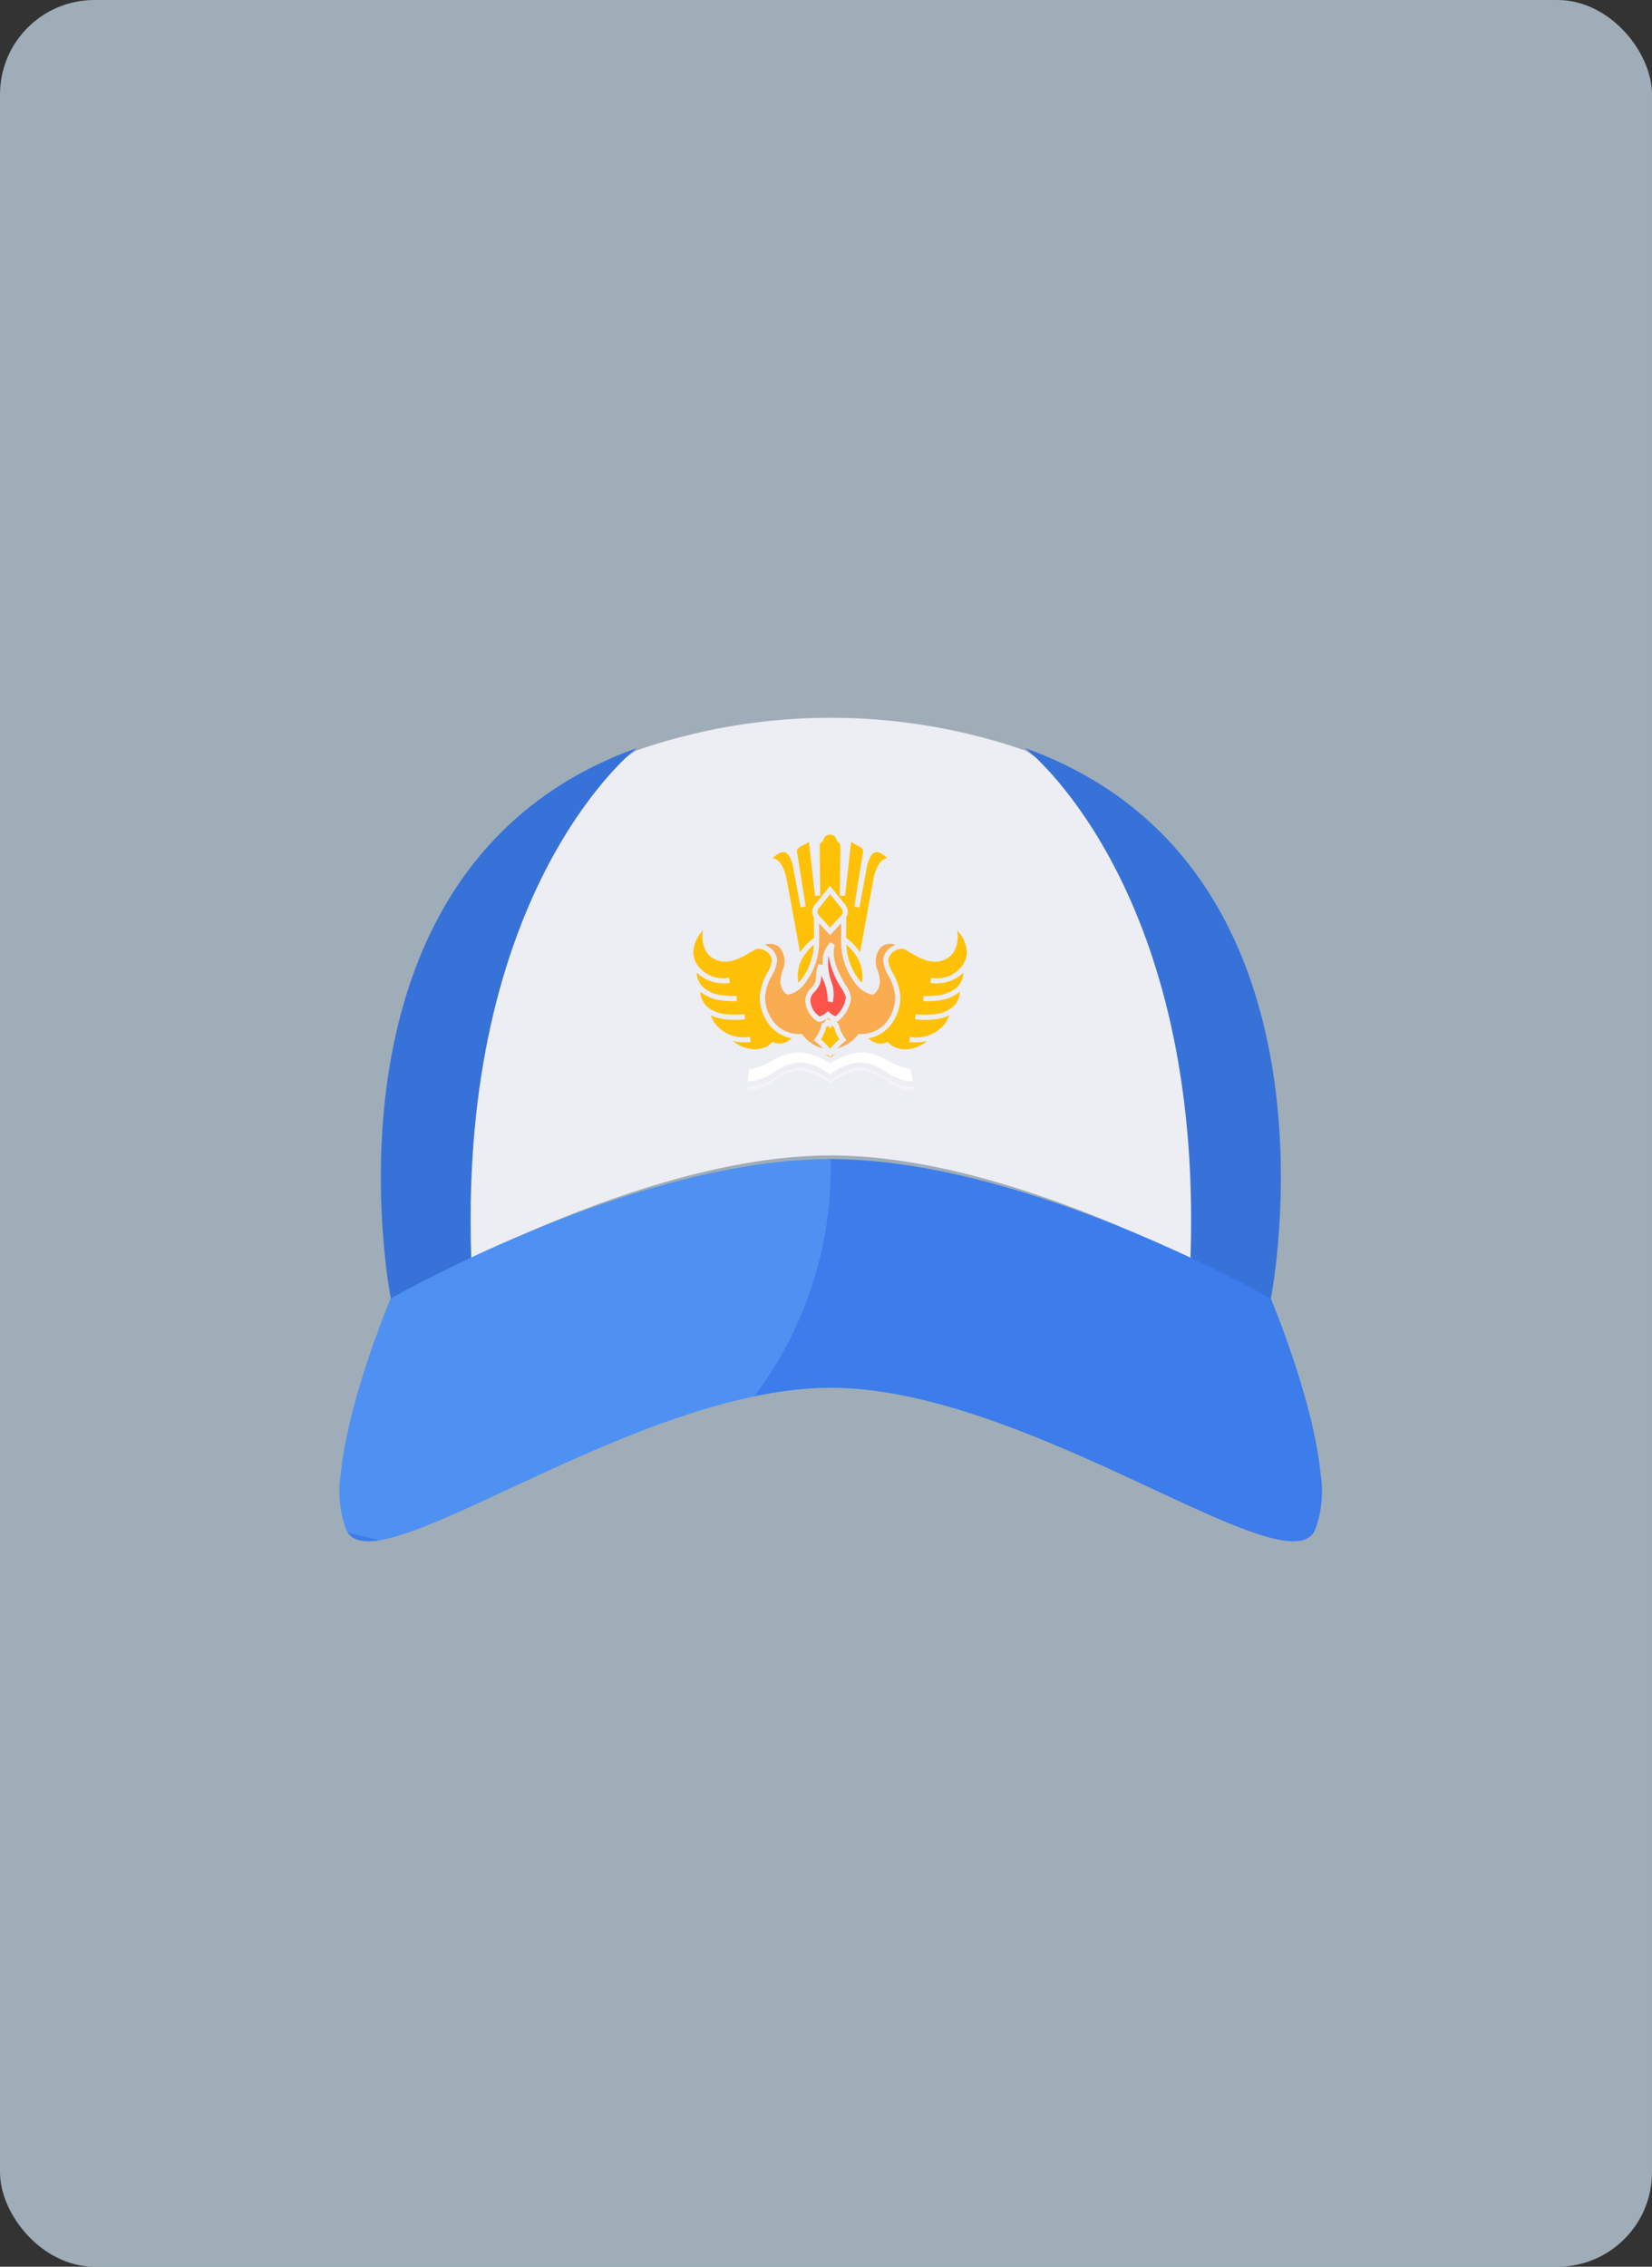 <svg xmlns="http://www.w3.org/2000/svg" xmlns:xlink="http://www.w3.org/1999/xlink" width="175" height="240" viewBox="0 0 175 240">
  <rect x="0" y="0" width="175" height="240" fill="#333333" stroke="none"/>
  <defs>
    <clipPath id="clip-path">
      <path id="Path_589" data-name="Path 589" d="M1481.414,306.169c-3.087,6.173-30.379-15.131-51.273-15.131s-48.186,21.3-51.273,15.131a11.577,11.577,0,0,1-.621-5.994c.749-7.822,5.273-18.574,5.273-18.574s25.677-14.771,46.622-14.771,46.623,14.771,46.623,14.771,4.521,10.751,5.271,18.574A11.582,11.582,0,0,1,1481.414,306.169Z" transform="translate(-1378.141 -266.83)" fill="#3c7ceb"/>
    </clipPath>
  </defs>
  <g id="cover-smp" transform="translate(36 76)">
    <rect id="Rectangle_305" data-name="Rectangle 305" width="175" height="240" rx="10" transform="translate(-36 -76)" fill="#d9eeff" opacity="0.65"/>
    <g id="Group_1485" data-name="Group 1485" transform="translate(-470.669 -765.61)">
      <g id="Group_1326" data-name="Group 1326" transform="translate(470.669 765.61)">
        <g id="Group_1312" data-name="Group 1312" transform="translate(0)">
          <path id="Path_462" data-name="Path 462" d="M1519.295,94.085s1.912-22.915-.6-30.81c-5.159-16.244-16.84-22.923-16.984-23.043h.006a62.945,62.945,0,0,0-41.179,0h.007c-.146.123-12.183,7.1-17.327,24.151-2.333,7.73-.253,29.7-.253,29.7,9.5-4.676,24.781-10.97,38.163-10.973S1509.791,89.409,1519.295,94.085Z" transform="translate(-1429.12 -36.77)" fill="#ededf4"/>
          <path id="Path_463" data-name="Path 463" d="M1409,102.488q0,1.968.065,4.022l-.012.018-3.9,3.782-4.6.553s-.289-1.444-.565-3.89h0c-1.278-11.306-2.305-44.013,26.6-54.4C1426.364,52.735,1409.007,66.326,1409,102.488Z" transform="translate(-1395.147 -49.361)" fill="#3772d8"/>
          <path id="Path_464" data-name="Path 464" d="M1762.123,106.973c-.276,2.446-.564,3.89-.564,3.89l-4.6-.553-3.9-3.782-.012-.018c.047-1.371.067-2.71.067-4.022-.012-36.162-17.367-49.754-17.581-49.918C1764.429,62.96,1763.4,95.667,1762.123,106.973Z" transform="translate(-1662.935 -49.361)" fill="#3772d8"/>
          <g id="Group_1311" data-name="Group 1311" transform="translate(37.43 12.373)">
            <path id="Path_466" data-name="Path 466" d="M1605.515,213.274a5.363,5.363,0,0,0,2.736,1l-.205-1.331a7.026,7.026,0,0,1-2.424-.9c-1.492-.784-2.984-1.568-5.976.206l-.14.083-.14-.083c-2.992-1.774-4.484-.99-5.976-.206a7.025,7.025,0,0,1-2.424.9l-.205,1.331a5.368,5.368,0,0,0,2.737-1c1.573-.935,3.094-1.838,6.008.207,2.915-2.044,4.435-1.141,6.009-.207Z" transform="translate(-1585.002 -188.115)" fill="#fff"/>
            <path id="Path_467" data-name="Path 467" d="M1607.736,221.3a5.679,5.679,0,0,1-3.1-1.072c-1.444-.858-2.84-1.687-5.568.294l-.161.117-.161-.117c-2.728-1.981-4.123-1.152-5.568-.294a5.679,5.679,0,0,1-3.1,1.072l-.068.44a5.005,5.005,0,0,0,2.863-1.06c1.582-1,3.106-1.966,6.035.265,2.929-2.231,4.452-1.266,6.034-.265a5.007,5.007,0,0,0,2.863,1.06l-.068-.44Z" transform="translate(-1584.403 -194.6)" fill="#f4f4f7"/>
            <path id="Path_468" data-name="Path 468" d="M1629.964,199.684c.135-.161.275-.32.424-.477a7.711,7.711,0,0,1,.558-.533,4.164,4.164,0,0,1-.3-.547,5.524,5.524,0,0,1-.278-.755,1.041,1.041,0,0,1-.165-.123l-.018-.017-.219.294-.219-.294-.019.017a1.071,1.071,0,0,1-.165.123,5.526,5.526,0,0,1-.279.755,4.132,4.132,0,0,1-.3.547c.2.171.383.35.558.533.148.156.289.315.424.477Z" transform="translate(-1615.46 -177.012)" fill="#ffc107"/>
            <path id="Path_469" data-name="Path 469" d="M1632.1,212.163c-.139.036-.283.07-.435.1l-.152.192-.153-.192c-.151-.032-.3-.066-.434-.1q.284.143.587.318.3-.174.587-.318Z" transform="translate(-1617.008 -188.909)" fill="#ffc107"/>
            <path id="Path_470" data-name="Path 470" d="M1658.048,149.682c-.163-.1-.324-.19-.483-.28a.723.723,0,0,0-.092-.018,1.5,1.5,0,0,0-.919.213,1.342,1.342,0,0,0-.642.8,1.218,1.218,0,0,0-.029.147h0v.005h0a3.291,3.291,0,0,0,.49,1.4,5.748,5.748,0,0,1,.789,2.556v.022h0a4.794,4.794,0,0,1-1.221,3.15,3.918,3.918,0,0,1-2.163,1.192,2.5,2.5,0,0,0,.708.436,1.631,1.631,0,0,0,1.185,0l.173-.063.124.135a1.778,1.778,0,0,0,.477.364,2.848,2.848,0,0,0,1.793.224,3.5,3.5,0,0,0,1.738-.814,5.776,5.776,0,0,1-1.841.1l.052-.546a3.87,3.87,0,0,0,3.737-1.437,3.386,3.386,0,0,0,.359-.672h0c.022-.056.043-.113.063-.171a4.931,4.931,0,0,1-1.533.422,9.471,9.471,0,0,1-2.086,0l.054-.546a8.937,8.937,0,0,0,1.965,0,3.6,3.6,0,0,0,1.967-.762,2.22,2.22,0,0,0,.744-1.5c0-.039.007-.079.009-.119a4.393,4.393,0,0,1-2.417.944,9.953,9.953,0,0,1-1.447.063l.01-.548a9.429,9.429,0,0,0,1.37-.06,3.808,3.808,0,0,0,2.163-.846,2.267,2.267,0,0,0,.7-1.571,4.125,4.125,0,0,1-3.493,1.09l.047-.548a3.351,3.351,0,0,0,3.448-1.451,2.841,2.841,0,0,0,.24-.536,2.872,2.872,0,0,0,.121-.547h0v0a3.507,3.507,0,0,0-.944-2.39l-.09-.13a3.308,3.308,0,0,1-.351,2.315,2.111,2.111,0,0,1-.37.437,2.161,2.161,0,0,1-.408.288h0c-1.415.772-2.749-.011-4-.744Z" transform="translate(-1635.218 -137.29)" fill="#ffc107"/>
            <path id="Path_471" data-name="Path 471" d="M1642.281,155.018a6.577,6.577,0,0,0,1.261,3.6,5.525,5.525,0,0,0,.383.451,3.935,3.935,0,0,0-.288-2.308,5.238,5.238,0,0,0-1.356-1.742Z" transform="translate(-1626.057 -143.372)" fill="#ffc107"/>
            <path id="Path_472" data-name="Path 472" d="M1632.528,193.431l-.058-.033a2.711,2.711,0,0,1-.259-.172c-.04.029-.08.057-.123.084l.21.1a.8.8,0,0,1,.141.082.821.821,0,0,1,.089-.056Z" transform="translate(-1617.936 -173.819)" fill="#ffc107"/>
            <path id="Path_473" data-name="Path 473" d="M1626.817,164.133a8.616,8.616,0,0,1-1.33-3.394,5.838,5.838,0,0,0,.268,2.682,3.721,3.721,0,0,1,.165,2.275l-.525-.126a5.535,5.535,0,0,0-.575-2.488l-.1-.25a3.473,3.473,0,0,1-.142.88h0v0a2.828,2.828,0,0,1-.569.855,1.334,1.334,0,0,0-.44.821,2.191,2.191,0,0,0,.572,1.466,1.824,1.824,0,0,0,.222.2,1.615,1.615,0,0,0,.182.123,2.649,2.649,0,0,0,.344-.156,1.792,1.792,0,0,0,.348-.246l.183-.168.185.166a2.116,2.116,0,0,0,.35.255,2.191,2.191,0,0,0,.277.136,3.315,3.315,0,0,0,.931-1.358,2.952,2.952,0,0,0,.1-.336,2.423,2.423,0,0,0,.051-.333v0a3.587,3.587,0,0,0-.494-1.007Z" transform="translate(-1611.144 -147.93)" fill="#fc544b"/>
            <path id="Path_474" data-name="Path 474" d="M1569.073,149.4c-.16.089-.321.184-.484.28-1.249.733-2.583,1.516-4,.744h0a2.169,2.169,0,0,1-.408-.288,2.112,2.112,0,0,1-.371-.437,3.31,3.31,0,0,1-.351-2.315l-.09.13a3.5,3.5,0,0,0-.943,2.39v0h0a2.832,2.832,0,0,0,.361,1.083,3.351,3.351,0,0,0,3.448,1.451l.047.548a4.125,4.125,0,0,1-3.493-1.09,2.263,2.263,0,0,0,.7,1.571,3.805,3.805,0,0,0,2.162.846,9.431,9.431,0,0,0,1.37.06l.01.548a9.945,9.945,0,0,1-1.447-.063,4.394,4.394,0,0,1-2.417-.944c0,.04.005.08.009.119a2.219,2.219,0,0,0,.743,1.5,3.6,3.6,0,0,0,1.967.762,8.937,8.937,0,0,0,1.965,0l.054.546a9.469,9.469,0,0,1-2.086,0,4.933,4.933,0,0,1-1.533-.422c.02.058.041.115.063.171h0a3.4,3.4,0,0,0,.359.672,3.87,3.87,0,0,0,3.737,1.437l.051.546a5.771,5.771,0,0,1-1.84-.1,3.5,3.5,0,0,0,1.737.814,2.847,2.847,0,0,0,1.793-.224,1.768,1.768,0,0,0,.477-.364l.124-.135.172.063a1.631,1.631,0,0,0,1.185,0,2.49,2.49,0,0,0,.708-.436,3.917,3.917,0,0,1-2.163-1.192,4.792,4.792,0,0,1-1.221-3.15h0V154.5h0v-.015h0a5.773,5.773,0,0,1,.789-2.539,3.247,3.247,0,0,0,.489-1.4,1.218,1.218,0,0,0-.029-.147,1.343,1.343,0,0,0-.642-.8,1.5,1.5,0,0,0-.919-.213.714.714,0,0,0-.092.018Z" transform="translate(-1562.413 -137.29)" fill="#ffc107"/>
            <path id="Path_475" data-name="Path 475" d="M1617.407,158.617a6.573,6.573,0,0,0,1.261-3.6,5.242,5.242,0,0,0-1.355,1.742,3.935,3.935,0,0,0-.288,2.308,5.429,5.429,0,0,0,.383-.451Z" transform="translate(-1605.885 -143.372)" fill="#ffc107"/>
            <path id="Path_476" data-name="Path 476" d="M1627.322,130.888h0l1.229,1.331,1.229-1.331a.526.526,0,0,0,.086-.5.582.582,0,0,0-.04-.1h0a.559.559,0,0,0-.055-.088l0,0h0l-1.217-1.515-1.216,1.515a.6.6,0,0,0-.1.526.449.449,0,0,0,.037.091.357.357,0,0,0,.052.075l0,0Z" transform="translate(-1614.047 -122.382)" fill="#ffc107"/>
            <path id="Path_477" data-name="Path 477" d="M1606.538,144.919l-.964-1.044.01,1.672c0,.19,0,.371-.012.544a7.143,7.143,0,0,1-1.377,3.978,3.18,3.18,0,0,1-1.844,1.365h-.055a.5.5,0,0,1-.222-.088.913.913,0,0,1-.16-.142,1.866,1.866,0,0,1-.439-1.246v-.008h0a4.919,4.919,0,0,1,.215-1.042,2.318,2.318,0,0,0-.191-2.336,1.391,1.391,0,0,0-1.659-.4,2.224,2.224,0,0,1,.345.163,1.886,1.886,0,0,1,.9,1.132,1.7,1.7,0,0,1,.042.214,3.423,3.423,0,0,1-.541,1.716,5.389,5.389,0,0,0-.733,2.289v.035a4.247,4.247,0,0,0,1.075,2.791,3.452,3.452,0,0,0,2.675,1.091h.018l.138,0,.085.108a3.89,3.89,0,0,0,1.151,1.008,4.883,4.883,0,0,0,.984.417l-.056-.058a6.841,6.841,0,0,0-.7-.647l-.211-.168.164-.213a3.422,3.422,0,0,0,.391-.657,5.08,5.08,0,0,0,.279-.787l.035-.13.126-.052a.449.449,0,0,0,.134-.087.794.794,0,0,0,.125-.148l.128-.191c-.046.029-.094.058-.144.084a3.263,3.263,0,0,1-.544.234l-.206-.013-.047-.024a2.138,2.138,0,0,1-.33-.211,2.426,2.426,0,0,1-.289-.267,2.75,2.75,0,0,1-.716-1.84,1.741,1.741,0,0,1,.574-1.177,2.413,2.413,0,0,0,.469-.691h0v0a3.289,3.289,0,0,0,.108-.742,3.287,3.287,0,0,1,.219-1.133l.477.049a2.886,2.886,0,0,1,.821-2.385l.454.275,0,.015h0c-.448,1.488.512,3.153,1.154,4.264a3.064,3.064,0,0,1,.567,1.323v0a2.829,2.829,0,0,1-.063.411,3.266,3.266,0,0,1-.118.4,3.848,3.848,0,0,1-1.229,1.7l-.115.088-.083-.028,0,0a.457.457,0,0,0,.134.087l.126.052.035.13a5.03,5.03,0,0,0,.28.787,3.409,3.409,0,0,0,.391.657l.163.213-.211.168a6.867,6.867,0,0,0-.7.647l-.055.058a4.907,4.907,0,0,0,.984-.417,3.89,3.89,0,0,0,1.151-1.008l.085-.108.137,0h.019a3.451,3.451,0,0,0,2.674-1.091,4.244,4.244,0,0,0,1.074-2.791v-.021a5.361,5.361,0,0,0-.733-2.3,3.484,3.484,0,0,1-.543-1.7v-.011h0a2,2,0,0,1,.042-.214,1.888,1.888,0,0,1,.9-1.132,2.2,2.2,0,0,1,.345-.163,1.391,1.391,0,0,0-1.659.4,2.319,2.319,0,0,0-.191,2.336,4.932,4.932,0,0,1,.215,1.042h0v.008a1.87,1.87,0,0,1-.439,1.246.94.94,0,0,1-.16.142.5.5,0,0,1-.222.088h-.056a3.182,3.182,0,0,1-1.844-1.365,7.139,7.139,0,0,1-1.377-3.978q-.014-.259-.012-.544l.01-1.672-.964,1.044-.2.219-.2-.219Z" transform="translate(-1592.237 -134.492)" fill="#f9ac50"/>
            <path id="Path_478" data-name="Path 478" d="M1605.4,102.488h0l1.4,7.66a6.762,6.762,0,0,1,1.481-1.545l-.013-2.152a.771.771,0,0,1-.05-.082,1.019,1.019,0,0,1-.082-.2,1.165,1.165,0,0,1,.2-1.02l1.43-1.781.214-.266.214.266,1.43,1.781v0l0,0a1.089,1.089,0,0,1,.115.179h0a1.157,1.157,0,0,1,.077.195,1.1,1.1,0,0,1-.124.921l-.013,2.151a6.757,6.757,0,0,1,1.481,1.545l1.4-7.66h0a4.671,4.671,0,0,1,.563-1.627,1.581,1.581,0,0,1,.539-.542,1.076,1.076,0,0,1,.389-.132,3.03,3.03,0,0,0-.63-.493.937.937,0,0,0-.612-.146.764.764,0,0,0-.475.355,3.524,3.524,0,0,0-.469,1.331l-.774,4.164-.541-.092.924-5.8c.053-.331-.253-.49-.617-.679a4.449,4.449,0,0,1-.645-.384l-.645,5.731-.547-.032.051-5.259c0-.278-.173-.39-.38-.523a.716.716,0,0,0-1.429,0c-.208.133-.383.245-.38.523l.051,5.259-.547.032-.645-5.731a4.41,4.41,0,0,1-.645.384c-.364.189-.67.348-.618.679l.924,5.8-.541.092-.774-4.164a3.518,3.518,0,0,0-.469-1.331.763.763,0,0,0-.475-.355.936.936,0,0,0-.612.146,3.009,3.009,0,0,0-.629.493,1.073,1.073,0,0,1,.388.132,1.581,1.581,0,0,1,.539.542,4.666,4.666,0,0,1,.563,1.627Z" transform="translate(-1595.482 -97.682)" fill="#ffc107"/>
          </g>
          <path id="Path_479" data-name="Path 479" d="M1481.414,306.169c-3.087,6.173-30.379-15.131-51.273-15.131s-48.186,21.3-51.273,15.131a11.577,11.577,0,0,1-.621-5.994c.749-7.822,5.273-18.574,5.273-18.574s25.677-14.771,46.622-14.771,46.623,14.771,46.623,14.771,4.521,10.751,5.271,18.574A11.582,11.582,0,0,1,1481.414,306.169Z" transform="translate(-1378.141 -220.099)" fill="#3c7ceb"/>
        </g>
      </g>
      <g id="Mask_Group_1263" data-name="Mask Group 1263" transform="translate(470.669 812.342)" clip-path="url(#clip-path)">
        <circle id="Ellipse_144" data-name="Ellipse 144" cx="40.119" cy="40.119" r="40.119" transform="translate(-28.237 -39.177)" fill="#6bb1fe" opacity="0.4"/>
      </g>
    </g>
  </g>
</svg>
